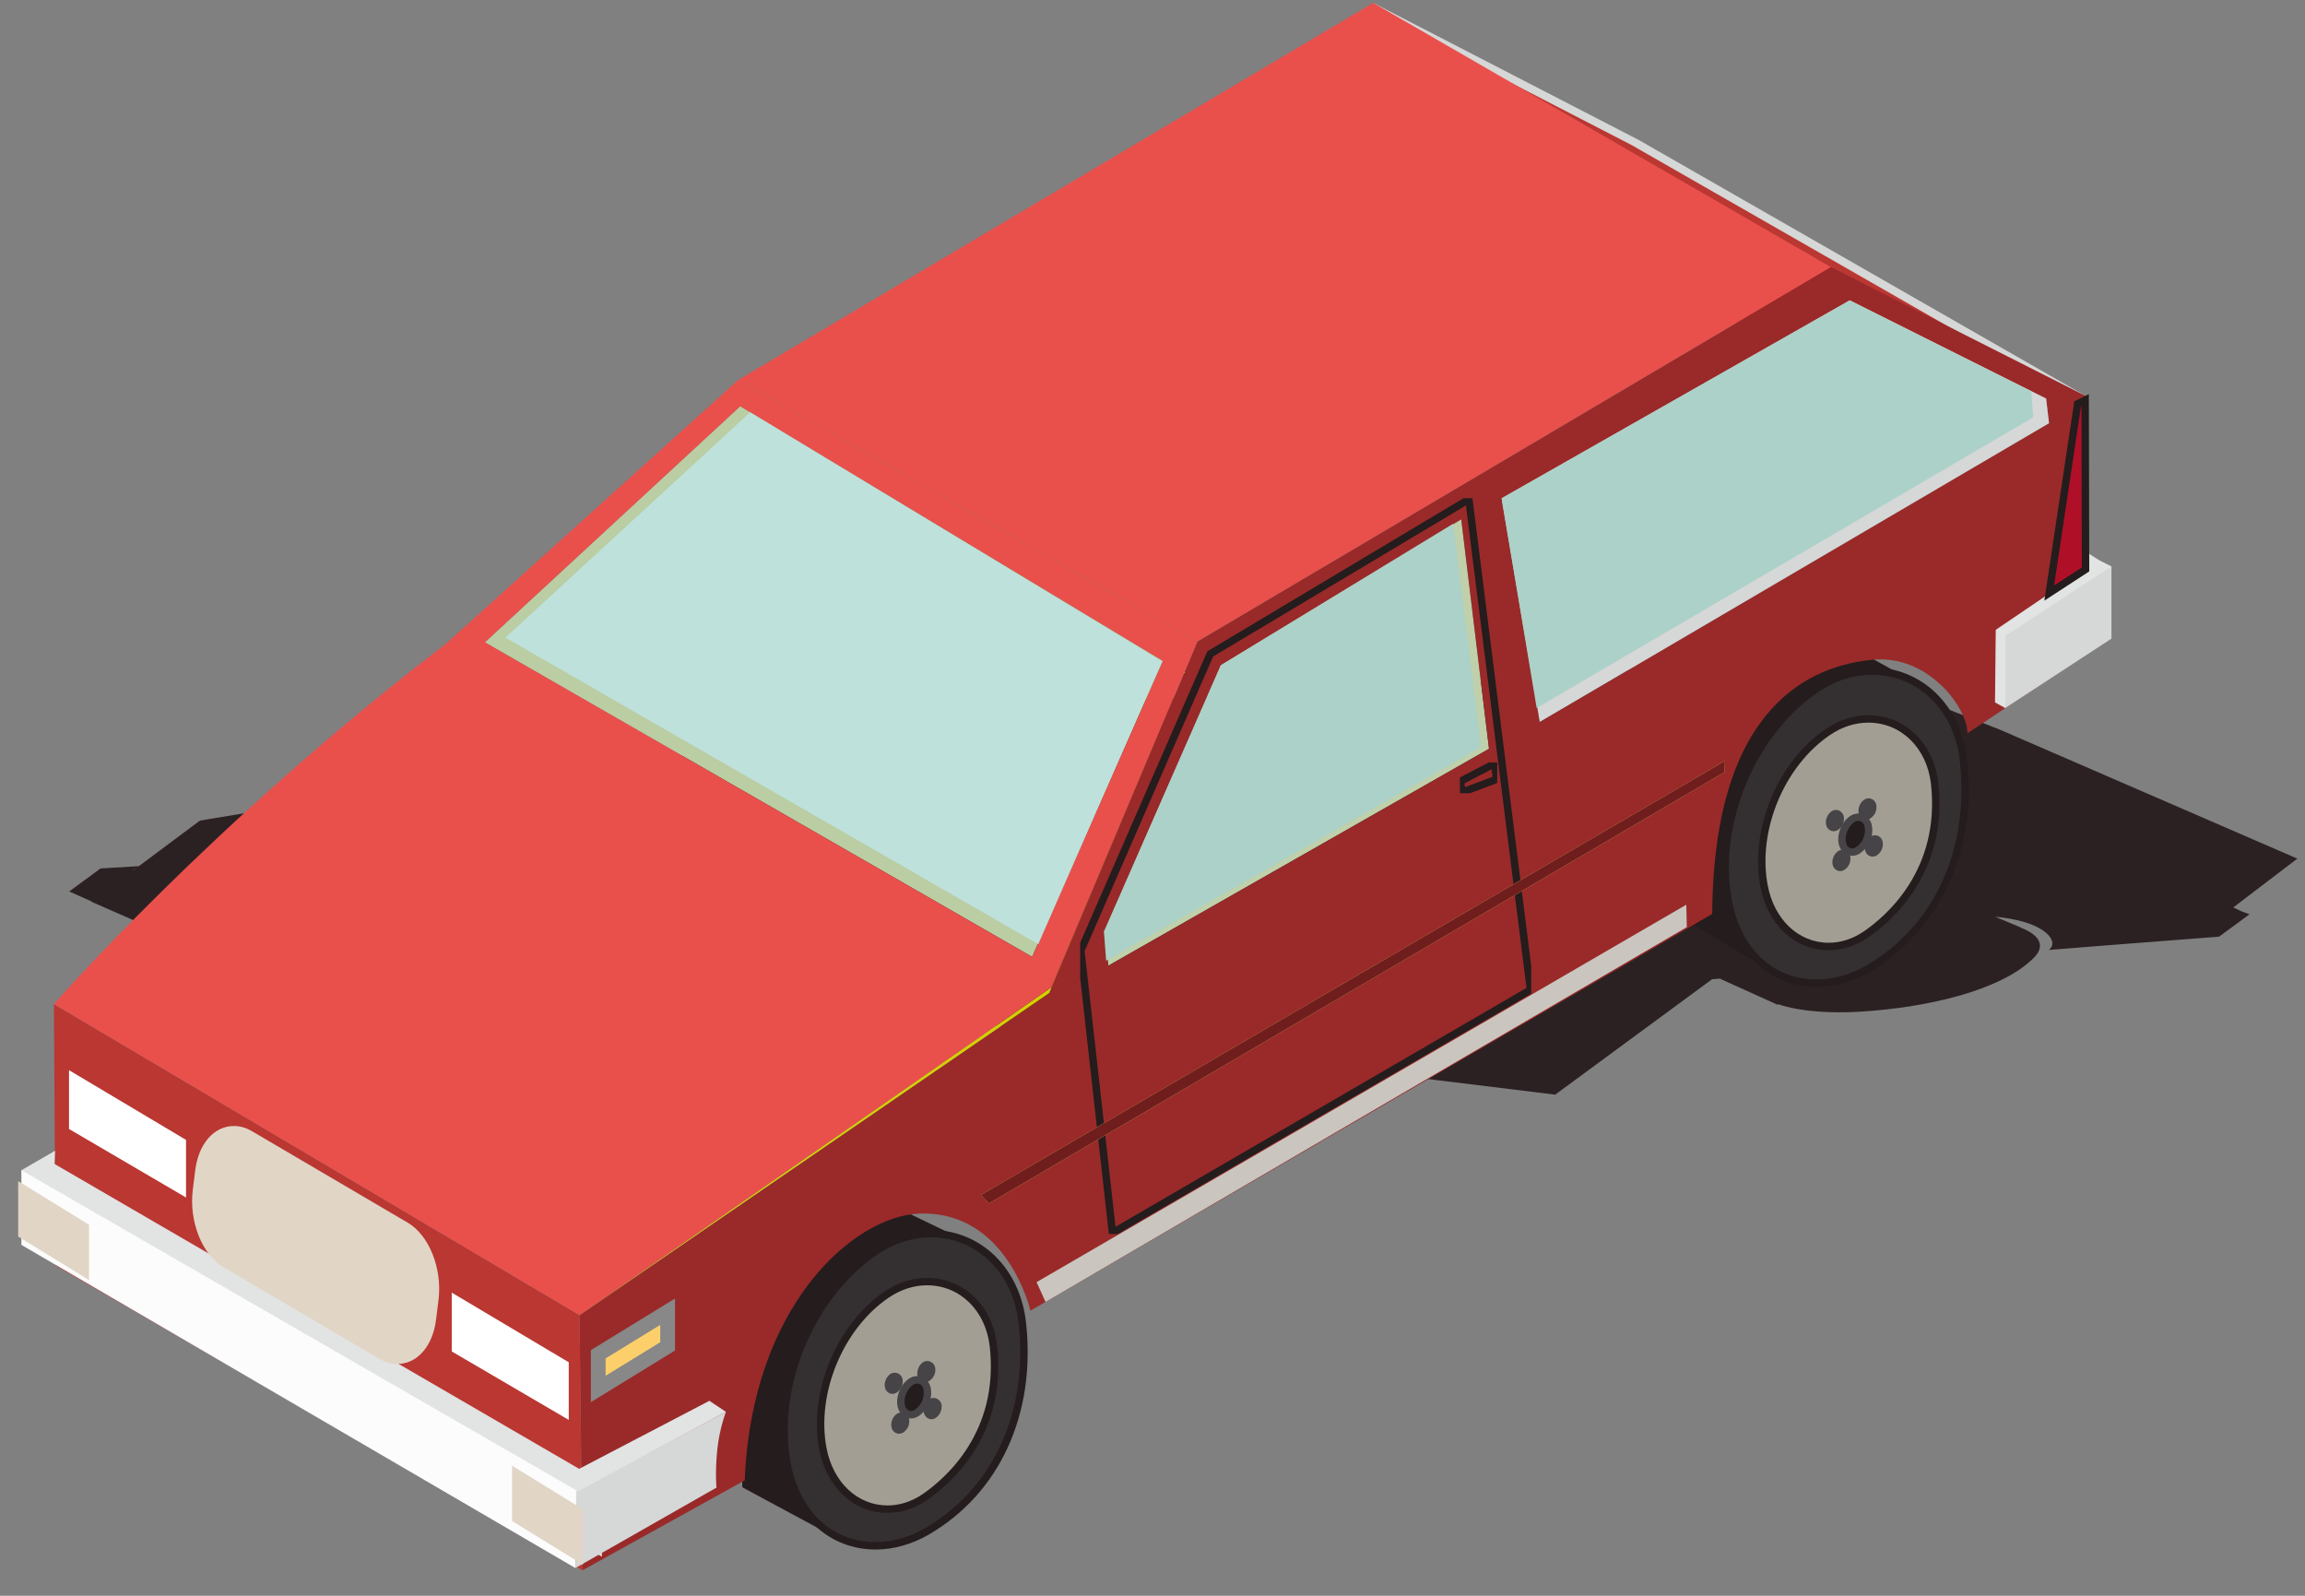 <?xml version="1.0" encoding="utf-8"?>
<!-- Generator: Adobe Illustrator 15.1.0, SVG Export Plug-In  -->
<!DOCTYPE svg PUBLIC "-//W3C//DTD SVG 1.1//EN" "http://www.w3.org/Graphics/SVG/1.1/DTD/svg11.dtd">
<svg version="1.1"
	 xmlns="http://www.w3.org/2000/svg" xmlns:xlink="http://www.w3.org/1999/xlink" xmlns:a="http://ns.adobe.com/AdobeSVGViewerExtensions/3.0/"
	 x="0px" y="0px" width="78px" height="54px" viewBox="-0.615 -0.097 78 54"
	 overflow="visible" enable-background="new -0.615 -0.097 78 54" xml:space="preserve">
<rect x="-0.615" y="-0.097" width="78" height="54" fill="#808080" stroke="none"/>
<defs>
</defs>
<path fill="#2C2122" d="M3.9,29.354l-0.012-0.005l0.137-0.087L3.9,29.354 M24.516,25.509l11.195-1.512L24.516,25.509 M60.871,22.16
	l-24.844,1.555l-12.734,1.663c-9.705,0.989-17.146,2.295-17.146,2.295l-2.064,1.54l-1.297,0.078L1.727,30.07l0.76,0.338
	l-0.012,0.008l3.318,1.454l8.322,3.669l0.023-0.016l-0.023,0.016l0.061-0.002l0.127,0.055l6.164-0.325l-0.078,0.058l2.252,0.921
	l0.039-0.015c0.27,0.092,0.602,0.163,0.979,0.21c0.525,0.064,1.137,0.081,1.785,0.041c2.26-0.135,4.77-0.708,5.873-1.82
	c0.418-0.413,0.188-0.782-0.439-1.028l-1.432-0.529l0.248,0.021c0.055,0.005,0.105,0.011,0.158,0.018
	c2.596,0.318,1.896,1.42,1.896,1.42l0.58-0.035l19.684,2.416l5.311-3.907l0.293-0.02l-0.008,0.013l1.924,0.869l0.035-0.012
	c0.264,0.092,0.592,0.161,0.963,0.207c0.529,0.065,1.146,0.081,1.803,0.042c2.252-0.137,4.758-0.706,5.873-1.82
	c0.416-0.41,0.188-0.783-0.443-1.025l0.004-0.004l-0.867-0.363c0.07,0.007,0.139,0.015,0.205,0.022
	c1.553,0.19,1.967,0.839,1.611,1.101l2.006-0.159l3.756-0.29l1.029-0.758l-0.283-0.105l-0.266-0.127l2.168-1.651L67.07,24.598
	L60.871,22.16"/>
<polygon fill="#D6D7D7" points="69.945,13.292 45.852,7.82 45.852,0 54.844,4.642 "/>
<polygon fill="#BA3732" points="69.701,13.466 45.607,7.991 45.607,0.171 54.6,4.813 "/>
<polygon fill="#241C1D" points="59.662,32.974 56.725,31.212 56.246,23.952 61.104,21.282 64.09,22.938 "/>
<path fill="#342F30" d="M65.83,25.638c-0.289-2.643-2.889-3.847-4.984-2.422c-2.17,1.475-3.467,4.569-2.977,7.183
	c0.486,2.61,2.83,3.397,4.744,2.279C64.572,31.533,66.211,29.096,65.83,25.638"/>
<path fill="#241C1D" d="M60.863,33.297L60.863,33.297c-1.568,0-2.791-1.129-3.117-2.876c-0.498-2.654,0.805-5.797,3.029-7.309
	c0.604-0.41,1.277-0.627,1.951-0.627c1.699,0,3.025,1.291,3.227,3.139c0.4,3.635-1.43,6.082-3.277,7.162
	C62.104,33.12,61.477,33.297,60.863,33.297z M62.727,22.735c-0.623,0-1.25,0.202-1.811,0.584c-2.148,1.459-3.404,4.493-2.924,7.056
	c0.307,1.648,1.406,2.672,2.871,2.672l0,0c0.57,0,1.152-0.165,1.688-0.478c2.305-1.346,3.484-3.933,3.154-6.918
	C65.518,23.935,64.293,22.735,62.727,22.735z"/>
<path fill="#A39E93" d="M64.854,26.425c-0.213-1.914-2.096-2.789-3.615-1.752c-1.574,1.068-2.516,3.312-2.16,5.205
	c0.354,1.895,2.113,2.559,3.439,1.652C63.84,30.626,65.127,28.935,64.854,26.425"/>
<path fill="#241C1D" d="M61.264,32.056L61.264,32.056c-1.141,0-2.068-0.866-2.309-2.155c-0.363-1.936,0.588-4.229,2.213-5.331
	c0.443-0.303,0.939-0.463,1.436-0.463c1.248,0,2.223,0.948,2.373,2.305c0.33,3.014-1.561,4.656-2.389,5.223
	C62.184,31.91,61.725,32.056,61.264,32.056z M62.604,24.356c-0.445,0-0.893,0.146-1.295,0.42c-1.549,1.051-2.455,3.233-2.107,5.078
	c0.217,1.167,1.047,1.951,2.062,1.951l0,0c0.412,0,0.82-0.131,1.184-0.379c0.791-0.54,2.596-2.109,2.281-4.988
	C64.592,25.213,63.719,24.356,62.604,24.356z"/>
<path fill="#241C1D" d="M62.613,27.894c-0.033-0.293-0.322-0.428-0.555-0.27c-0.24,0.164-0.385,0.509-0.332,0.799
	c0.055,0.291,0.324,0.393,0.529,0.254C62.459,28.538,62.656,28.279,62.613,27.894"/>
<path fill="#464446" d="M62.062,28.863L62.062,28.863c-0.229,0-0.412-0.168-0.459-0.417c-0.061-0.337,0.104-0.734,0.385-0.926
	c0.084-0.058,0.182-0.089,0.279-0.089c0.242,0,0.439,0.188,0.469,0.448c0.059,0.52-0.268,0.803-0.41,0.9
	C62.246,28.834,62.154,28.863,62.062,28.863z M62.268,27.682c-0.047,0-0.096,0.016-0.139,0.046
	c-0.201,0.137-0.324,0.433-0.279,0.673c0.023,0.129,0.107,0.213,0.213,0.213l0,0c0.041,0,0.084-0.014,0.123-0.04
	c0.131-0.089,0.344-0.295,0.303-0.666C62.475,27.774,62.383,27.682,62.268,27.682z"/>
<path fill="#241C1D" d="M61.654,27.57c-0.012-0.12-0.127-0.173-0.223-0.109c-0.096,0.068-0.154,0.204-0.131,0.321
	c0.021,0.113,0.129,0.155,0.213,0.1C61.592,27.827,61.672,27.724,61.654,27.57"/>
<path fill="#464446" d="M61.436,28.031c-0.127,0-0.232-0.093-0.258-0.226c-0.031-0.16,0.045-0.349,0.182-0.446
	c0.18-0.122,0.4-0.002,0.42,0.199c0.02,0.17-0.051,0.326-0.193,0.426C61.537,28.016,61.486,28.031,61.436,28.031z"/>
<path fill="#241C1D" d="M62.758,27.175c-0.016-0.116-0.129-0.17-0.223-0.104c-0.096,0.062-0.152,0.202-0.133,0.317
	c0.021,0.116,0.131,0.156,0.211,0.101C62.695,27.435,62.773,27.33,62.758,27.175"/>
<path fill="#464446" d="M62.537,27.638c-0.127,0-0.232-0.093-0.258-0.228c-0.029-0.167,0.053-0.357,0.188-0.445
	c0.045-0.03,0.098-0.048,0.152-0.048c0.133,0,0.244,0.102,0.262,0.241c0.02,0.18-0.057,0.341-0.199,0.435
	C62.641,27.622,62.588,27.638,62.537,27.638z"/>
<path fill="#241C1D" d="M62.973,28.427c-0.012-0.118-0.129-0.172-0.223-0.106c-0.096,0.063-0.154,0.202-0.131,0.319
	c0.021,0.115,0.129,0.156,0.211,0.1C62.91,28.685,62.99,28.579,62.973,28.427"/>
<path fill="#464446" d="M62.752,28.89L62.752,28.89c-0.125,0-0.23-0.094-0.256-0.228c-0.033-0.165,0.045-0.353,0.184-0.446
	c0.047-0.031,0.1-0.049,0.156-0.049c0.137,0,0.246,0.104,0.262,0.247c0.02,0.17-0.055,0.331-0.197,0.429
	C62.855,28.873,62.805,28.89,62.752,28.89z"/>
<path fill="#241C1D" d="M61.875,28.917c-0.012-0.116-0.127-0.172-0.223-0.107c-0.096,0.066-0.152,0.203-0.131,0.318
	c0.021,0.116,0.131,0.158,0.211,0.102C61.814,29.175,61.893,29.071,61.875,28.917"/>
<path fill="#464446" d="M61.656,29.38c-0.127,0-0.232-0.095-0.258-0.229c-0.031-0.162,0.047-0.349,0.182-0.443
	c0.174-0.118,0.398-0.002,0.42,0.197c0.02,0.173-0.055,0.334-0.199,0.429C61.76,29.363,61.709,29.38,61.656,29.38z"/>
<polygon fill="#241C1D" points="27.812,52.012 24.504,50.231 24.396,42.989 28.986,40.411 32.244,41.976 "/>
<path fill="#342F30" d="M33.982,44.676c-0.291-2.641-2.889-3.849-4.986-2.42c-2.168,1.474-3.465,4.569-2.977,7.183
	c0.486,2.611,2.832,3.397,4.746,2.277C32.723,50.57,34.361,48.136,33.982,44.676"/>
<path fill="#241C1D" d="M29.014,52.337L29.014,52.337c-1.568-0.001-2.793-1.129-3.117-2.876c-0.496-2.655,0.807-5.797,3.029-7.309
	c0.604-0.411,1.279-0.629,1.953-0.629c1.697,0,3.023,1.291,3.227,3.139c0.338,3.085-0.887,5.763-3.277,7.161
	C30.256,52.159,29.627,52.337,29.014,52.337z M30.879,41.773c-0.623,0-1.25,0.203-1.812,0.586c-2.146,1.459-3.404,4.492-2.924,7.056
	c0.307,1.647,1.406,2.671,2.871,2.672l0,0c0.57,0,1.154-0.166,1.689-0.479c2.303-1.349,3.482-3.935,3.154-6.919
	C33.668,42.973,32.443,41.773,30.879,41.773z"/>
<path fill="#A39E93" d="M33.004,45.465c-0.211-1.915-2.096-2.79-3.615-1.755c-1.572,1.069-2.514,3.312-2.16,5.207
	c0.355,1.895,2.115,2.559,3.441,1.653C31.992,49.665,33.277,47.972,33.004,45.465"/>
<path fill="#241C1D" d="M29.418,51.096L29.418,51.096c-1.143,0-2.07-0.866-2.312-2.155c-0.361-1.938,0.59-4.23,2.213-5.334
	c0.443-0.302,0.939-0.461,1.436-0.461c1.248,0,2.225,0.948,2.373,2.306c0.33,3.013-1.559,4.656-2.387,5.223
	C30.336,50.949,29.879,51.096,29.418,51.096z M30.754,43.396c-0.445,0-0.893,0.145-1.295,0.418
	c-1.547,1.051-2.451,3.235-2.107,5.081c0.219,1.167,1.049,1.951,2.066,1.951l0,0c0.41,0,0.818-0.131,1.182-0.379
	c0.789-0.541,2.594-2.109,2.279-4.988C32.744,44.252,31.869,43.396,30.754,43.396z"/>
<path fill="#241C1D" d="M30.764,46.933c-0.031-0.295-0.32-0.43-0.553-0.271c-0.24,0.165-0.387,0.511-0.332,0.799
	c0.053,0.293,0.324,0.393,0.527,0.255C30.607,47.577,30.807,47.317,30.764,46.933"/>
<path fill="#464446" d="M30.213,47.902L30.213,47.902c-0.229-0.001-0.412-0.169-0.457-0.419c-0.062-0.333,0.102-0.73,0.385-0.925
	c0.084-0.059,0.182-0.089,0.279-0.089c0.244,0,0.439,0.189,0.469,0.45c0.057,0.516-0.27,0.801-0.412,0.898
	C30.396,47.873,30.307,47.902,30.213,47.902z M30.42,46.72c-0.047,0-0.096,0.016-0.139,0.046c-0.201,0.139-0.324,0.434-0.279,0.672
	c0.033,0.184,0.201,0.27,0.334,0.175c0.131-0.09,0.344-0.297,0.303-0.666C30.625,46.812,30.535,46.72,30.42,46.72z"/>
<path fill="#241C1D" d="M29.807,46.607c-0.014-0.118-0.129-0.171-0.223-0.106c-0.096,0.063-0.154,0.203-0.133,0.319
	c0.021,0.115,0.129,0.155,0.211,0.101C29.742,46.865,29.822,46.762,29.807,46.607"/>
<path fill="#464446" d="M29.584,47.07L29.584,47.07c-0.125,0-0.23-0.094-0.256-0.228c-0.031-0.163,0.051-0.355,0.188-0.446
	c0.158-0.108,0.393-0.003,0.414,0.196c0.02,0.175-0.053,0.331-0.197,0.431C29.688,47.055,29.637,47.07,29.584,47.07z"/>
<path fill="#241C1D" d="M30.908,46.215c-0.012-0.118-0.129-0.171-0.223-0.108c-0.096,0.066-0.152,0.203-0.131,0.32
	c0.021,0.115,0.129,0.156,0.211,0.1C30.846,46.472,30.926,46.367,30.908,46.215"/>
<path fill="#464446" d="M30.688,46.677L30.688,46.677c-0.125,0-0.23-0.094-0.256-0.228c-0.029-0.164,0.047-0.352,0.182-0.445
	c0.174-0.115,0.4-0.001,0.42,0.198c0.02,0.17-0.055,0.33-0.197,0.428C30.791,46.66,30.74,46.677,30.688,46.677z"/>
<path fill="#241C1D" d="M31.125,47.466c-0.016-0.119-0.129-0.172-0.223-0.108c-0.096,0.065-0.152,0.203-0.131,0.32
	c0.021,0.114,0.127,0.155,0.209,0.102C31.061,47.722,31.141,47.62,31.125,47.466"/>
<path fill="#464446" d="M30.904,47.928c-0.125,0-0.23-0.094-0.256-0.227c-0.031-0.166,0.047-0.354,0.184-0.447
	c0.164-0.113,0.391-0.004,0.416,0.195c0.018,0.174-0.053,0.329-0.195,0.432C31.006,47.912,30.955,47.928,30.904,47.928z"/>
<path fill="#241C1D" d="M30.027,47.955c-0.014-0.118-0.129-0.172-0.221-0.108c-0.098,0.066-0.156,0.204-0.133,0.32
	c0.02,0.116,0.129,0.157,0.211,0.104C29.965,48.214,30.043,48.108,30.027,47.955"/>
<path fill="#464446" d="M29.809,48.419c-0.129,0-0.236-0.095-0.258-0.231c-0.033-0.16,0.045-0.349,0.186-0.444
	c0.162-0.11,0.393-0.002,0.414,0.197c0.02,0.176-0.053,0.332-0.193,0.433C29.91,48.403,29.859,48.419,29.809,48.419z"/>
<polygon fill="#BFD0AB" points="48.832,17.476 49.773,25.241 36.889,32.581 36.742,31.427 40.697,22.413 "/>
<polygon fill="#E9504B" points="61.344,8.942 39.902,21.616 24.369,12.759 45.852,0 "/>
<path fill="#992A29" d="M48.832,17.476l-8.135,4.938l-3.955,9.014l0.146,1.155l12.885-7.341L48.832,17.476z M68.625,13.39
	l-6.646-3.322l-11.768,6.828l1.277,7.438l17.234-10.11L68.625,13.39z M61.344,8.942l8.602,4.35l0.109,8.709l-4.094,2.715
	c0-0.886-1.352-2.67-3.203-2.488c-2.031,0.193-5.387,1.492-5.432,8.602L34.254,44.255c0,0-0.783-3.417-3.789-3.283
	c-2.207,0.102-5.639,3.111-5.879,9.025l-5.494,3.045l-0.096-8.635l15.895-10.902l4.604-10.921l0.408-0.968L61.344,8.942z"/>
<polygon fill="#BACDA3" points="38.738,22.269 34.312,32.283 15.793,21.639 24.434,13.65 "/>
<polygon fill="#D5D100" points="39.494,22.584 34.891,33.505 18.996,44.407 34.965,33.312 "/>
<polygon fill="#C6C42F" points="18.412,45.134 18.412,48.038 13.77,45.644 13.842,44.119 "/>
<polygon fill="#C6C42F" points="5.709,39.325 5.637,40.488 1.645,38.82 1.5,35.261 "/>
<polygon fill="#99CF9F" points="13.77,45.644 18.412,48.038 18.412,45.134 13.842,44.119 "/>
<path fill="#878887" d="M18.537,48.243l-4.896-2.525l0.084-1.753l4.812,1.068V48.243z M13.898,45.569l4.389,2.264v-2.599
	l-4.328-0.961L13.898,45.569z"/>
<path fill="#BA3732" d="M18.996,44.407L1.209,33.881l0.057,8.843l17.826,10.318L18.996,44.407z M18.412,48.038L18.412,48.038
	L18.412,48.038L18.412,48.038L18.412,48.038z"/>
<path fill="#E9504B" d="M34.312,32.283l4.426-10.015L24.434,13.65l-8.641,7.988L34.312,32.283z M1.209,33.881
	c0,0,5.352-6.146,13.258-12.188l9.902-8.935l15.533,8.857l-0.408,0.968l-4.529,10.728L18.996,44.407L1.209,33.881z"/>
<polygon fill="#E2E3E3" points="19.752,52.58 0.52,41.441 0.109,39.502 1.248,38.843 1.23,39.29 19.752,50.054 "/>
<polygon fill="#FCFCFD" points="18.855,52.964 0.109,42.029 0.109,39.502 18.881,50.331 "/>
<path fill="#D6D7D7" d="M23.951,47.679l-5.061,2.695l-0.035,2.59l4.775-2.722c0,0-0.051-0.509,0.027-1.284
	C23.732,48.238,23.951,47.679,23.951,47.679"/>
<polygon fill="#E2E3E3" points="23.391,47.305 23.951,47.679 18.936,50.374 18.588,49.813 "/>
<polygon fill="#BEE1DC" points="34.52,31.853 16.488,21.478 24.771,13.854 38.711,22.284 "/>
<polygon fill="#ACD1C8" points="40.697,22.413 36.742,31.427 36.816,32.411 49.504,25.188 48.559,17.626 "/>
<polygon fill="#E2E3E3" points="70.426,18.864 70,18.595 70.01,19.12 66.92,21.216 66.895,23.671 67.242,23.864 70.836,19.07 "/>
<polygon fill="#D6D7D7" points="70.836,19.07 67.242,21.42 67.242,23.864 70.836,21.513 "/>
<polygon fill="#FCCF6B" points="21.977,44.29 19.629,45.729 19.629,46.904 21.977,45.463 "/>
<path fill="#878887" d="M19.379,47.352V45.59l2.848-1.746v1.759L19.379,47.352z M19.879,45.869v0.588l1.848-1.134v-0.587
	L19.879,45.869z"/>
<polygon fill="#AF1027" points="69.691,13.565 69.945,13.44 69.959,19.171 68.73,19.972 "/>
<path fill="#241C1D" d="M68.564,20.229l1.014-6.746l0.492-0.242l0.014,5.998L68.564,20.229z M69.805,13.648l-0.91,6.066l0.939-0.611
	l-0.014-5.463L69.805,13.648z"/>
<g>
	<defs>
		<rect id="SVGID_6_" x="35.938" y="16.761" width="15.262" height="24.897"/>
	</defs>
	<clipPath id="SVGID_8_">
		<use xlink:href="#SVGID_6_"  overflow="visible"/>
	</clipPath>
	<g clip-path="url(#SVGID_8_)">
		<g>
			<path fill="#241C1D" d="M36.926,41.824l-1.094-9.778l4.408-10.102l0.035-0.021l8.916-5.329l2.119,16.871l-0.072,0.042
				L36.926,41.824z M36.088,32.085l1.045,9.331l13.908-8.083l-2.049-16.328l-8.555,5.113L36.088,32.085z"/>
		</g>
	</g>
</g>
<g>
	<defs>
		<rect id="SVGID_4_" x="48.787" y="25.704" width="1.264" height="1.041"/>
	</defs>
	<clipPath id="SVGID_10_">
		<use xlink:href="#SVGID_4_"  overflow="visible"/>
	</clipPath>
	<g clip-path="url(#SVGID_10_)">
		<g>
			<path fill="#241C1D" d="M48.748,26.888l-0.072-0.618l1.385-0.722l0.104,0.807L48.748,26.888z M48.943,26.412l0.016,0.128
				l0.932-0.35l-0.033-0.256L48.943,26.412z"/>
		</g>
	</g>
</g>
<g>
	<defs>
		<rect id="SVGID_2_" x="34.461" y="30.517" width="22.004" height="13.441"/>
	</defs>
	<clipPath id="SVGID_12_">
		<use xlink:href="#SVGID_2_"  overflow="visible"/>
	</clipPath>
	<g clip-path="url(#SVGID_12_)">
		<g>
			<polygon fill="#CAC6BF" points="56.465,31.276 34.766,43.958 34.461,43.29 56.449,30.517 			"/>
		</g>
	</g>
</g>
<polygon fill="#FCCF6B" points="57.742,26.032 32.85,40.628 32.576,40.34 57.756,25.651 "/>
<polygon fill="#701E1D" points="57.742,26.032 32.85,40.628 32.576,40.34 57.756,25.651 "/>
<polygon fill="#FFFFFF" points="1.721,36.117 5.68,38.476 5.68,40.425 1.721,38.107 "/>
<polygon fill="#FFFFFF" points="14.672,43.644 18.631,46.001 18.631,47.951 14.672,45.634 "/>
<polygon fill="#F5A524" points="0.5,40.767 1.898,41.626 1.898,42.325 0.5,41.467 "/>
<polygon fill="#E1D5C6" points="2.398,43.219 0,41.746 0,39.872 2.398,41.347 "/>
<polygon fill="#F5A524" points="17.213,50.395 18.611,51.255 18.611,51.954 17.213,51.095 "/>
<polygon fill="#E1D5C6" points="19.111,52.849 16.713,51.374 16.713,49.5 19.111,50.976 "/>
<polygon fill="#D6D7D7" points="68.625,13.39 68.723,14.223 51.488,24.333 50.201,16.764 61.979,10.067 "/>
<polygon fill="#ACD1C8" points="68.125,13.146 68.186,14.026 51.385,23.861 50.201,16.764 61.979,10.067 "/>
<path fill="#D8ECEC" d="M13.645,44.495c-0.104,0.848-0.627,1.275-1.17,0.957l-5.275-3.099c-0.543-0.318-0.898-1.264-0.797-2.111
	l0.084-0.672c0.104-0.849,0.627-1.276,1.17-0.958l5.275,3.098c0.543,0.319,0.898,1.264,0.797,2.112L13.645,44.495z"/>
<path fill="#E1D5C6" d="M12.832,46.058c-0.209,0-0.414-0.059-0.611-0.174l-5.275-3.1c-0.719-0.422-1.166-1.54-1.039-2.602
	l0.084-0.675c0.109-0.896,0.635-1.501,1.309-1.501c0.207,0,0.414,0.059,0.609,0.174l5.275,3.098
	c0.721,0.424,1.168,1.543,1.041,2.604l-0.084,0.675C14.031,45.454,13.506,46.058,12.832,46.058z M7.299,39.007
	c-0.084,0-0.262,0.184-0.316,0.624l-0.084,0.674c-0.082,0.69,0.225,1.424,0.553,1.617l5.277,3.1
	c0.039,0.023,0.076,0.036,0.104,0.036c0.084,0,0.262-0.183,0.316-0.623l0.084-0.674c0.082-0.691-0.225-1.426-0.555-1.62
	l-5.275-3.097C7.363,39.021,7.326,39.007,7.299,39.007z"/>
<rect x="6.512" y="40.895" transform="matrix(0.871 0.492 -0.492 0.871 21.654 0.387)" fill="#E1D5C6" width="7.157" height="1.001"/>
<rect x="6.538" y="40.479" transform="matrix(0.871 0.492 -0.492 0.871 21.458 0.323)" fill="#E1D5C6" width="7.155" height="1.001"/>
<rect x="6.702" y="40.161" transform="matrix(0.871 0.492 -0.492 0.871 21.31 0.264)" fill="#E1D5C6" width="6.902" height="1.001"/>
<rect x="6.464" y="41.26" transform="matrix(0.871 0.491 -0.491 0.871 21.822 0.457)" fill="#E1D5C6" width="7.157" height="1.001"/>
<rect x="6.44" y="41.577" transform="matrix(0.871 0.492 -0.492 0.871 21.991 0.514)" fill="#E1D5C6" width="7.156" height="1.001"/>
<rect x="6.306" y="41.895" transform="matrix(0.871 0.492 -0.492 0.871 22.137 0.578)" fill="#E1D5C6" width="7.326" height="1.001"/>
<rect x="6.488" y="42.286" transform="matrix(0.871 0.492 -0.492 0.871 22.351 0.583)" fill="#E1D5C6" width="7.156" height="1.001"/>
<rect x="6.44" y="42.628" transform="matrix(0.871 0.492 -0.492 0.871 22.503 0.649)" fill="#E1D5C6" width="7.155" height="1.001"/>
<rect x="6.391" y="42.969" transform="matrix(0.871 0.492 -0.492 0.871 22.669 0.718)" fill="#E1D5C6" width="7.156" height="1.001"/>
</svg>
